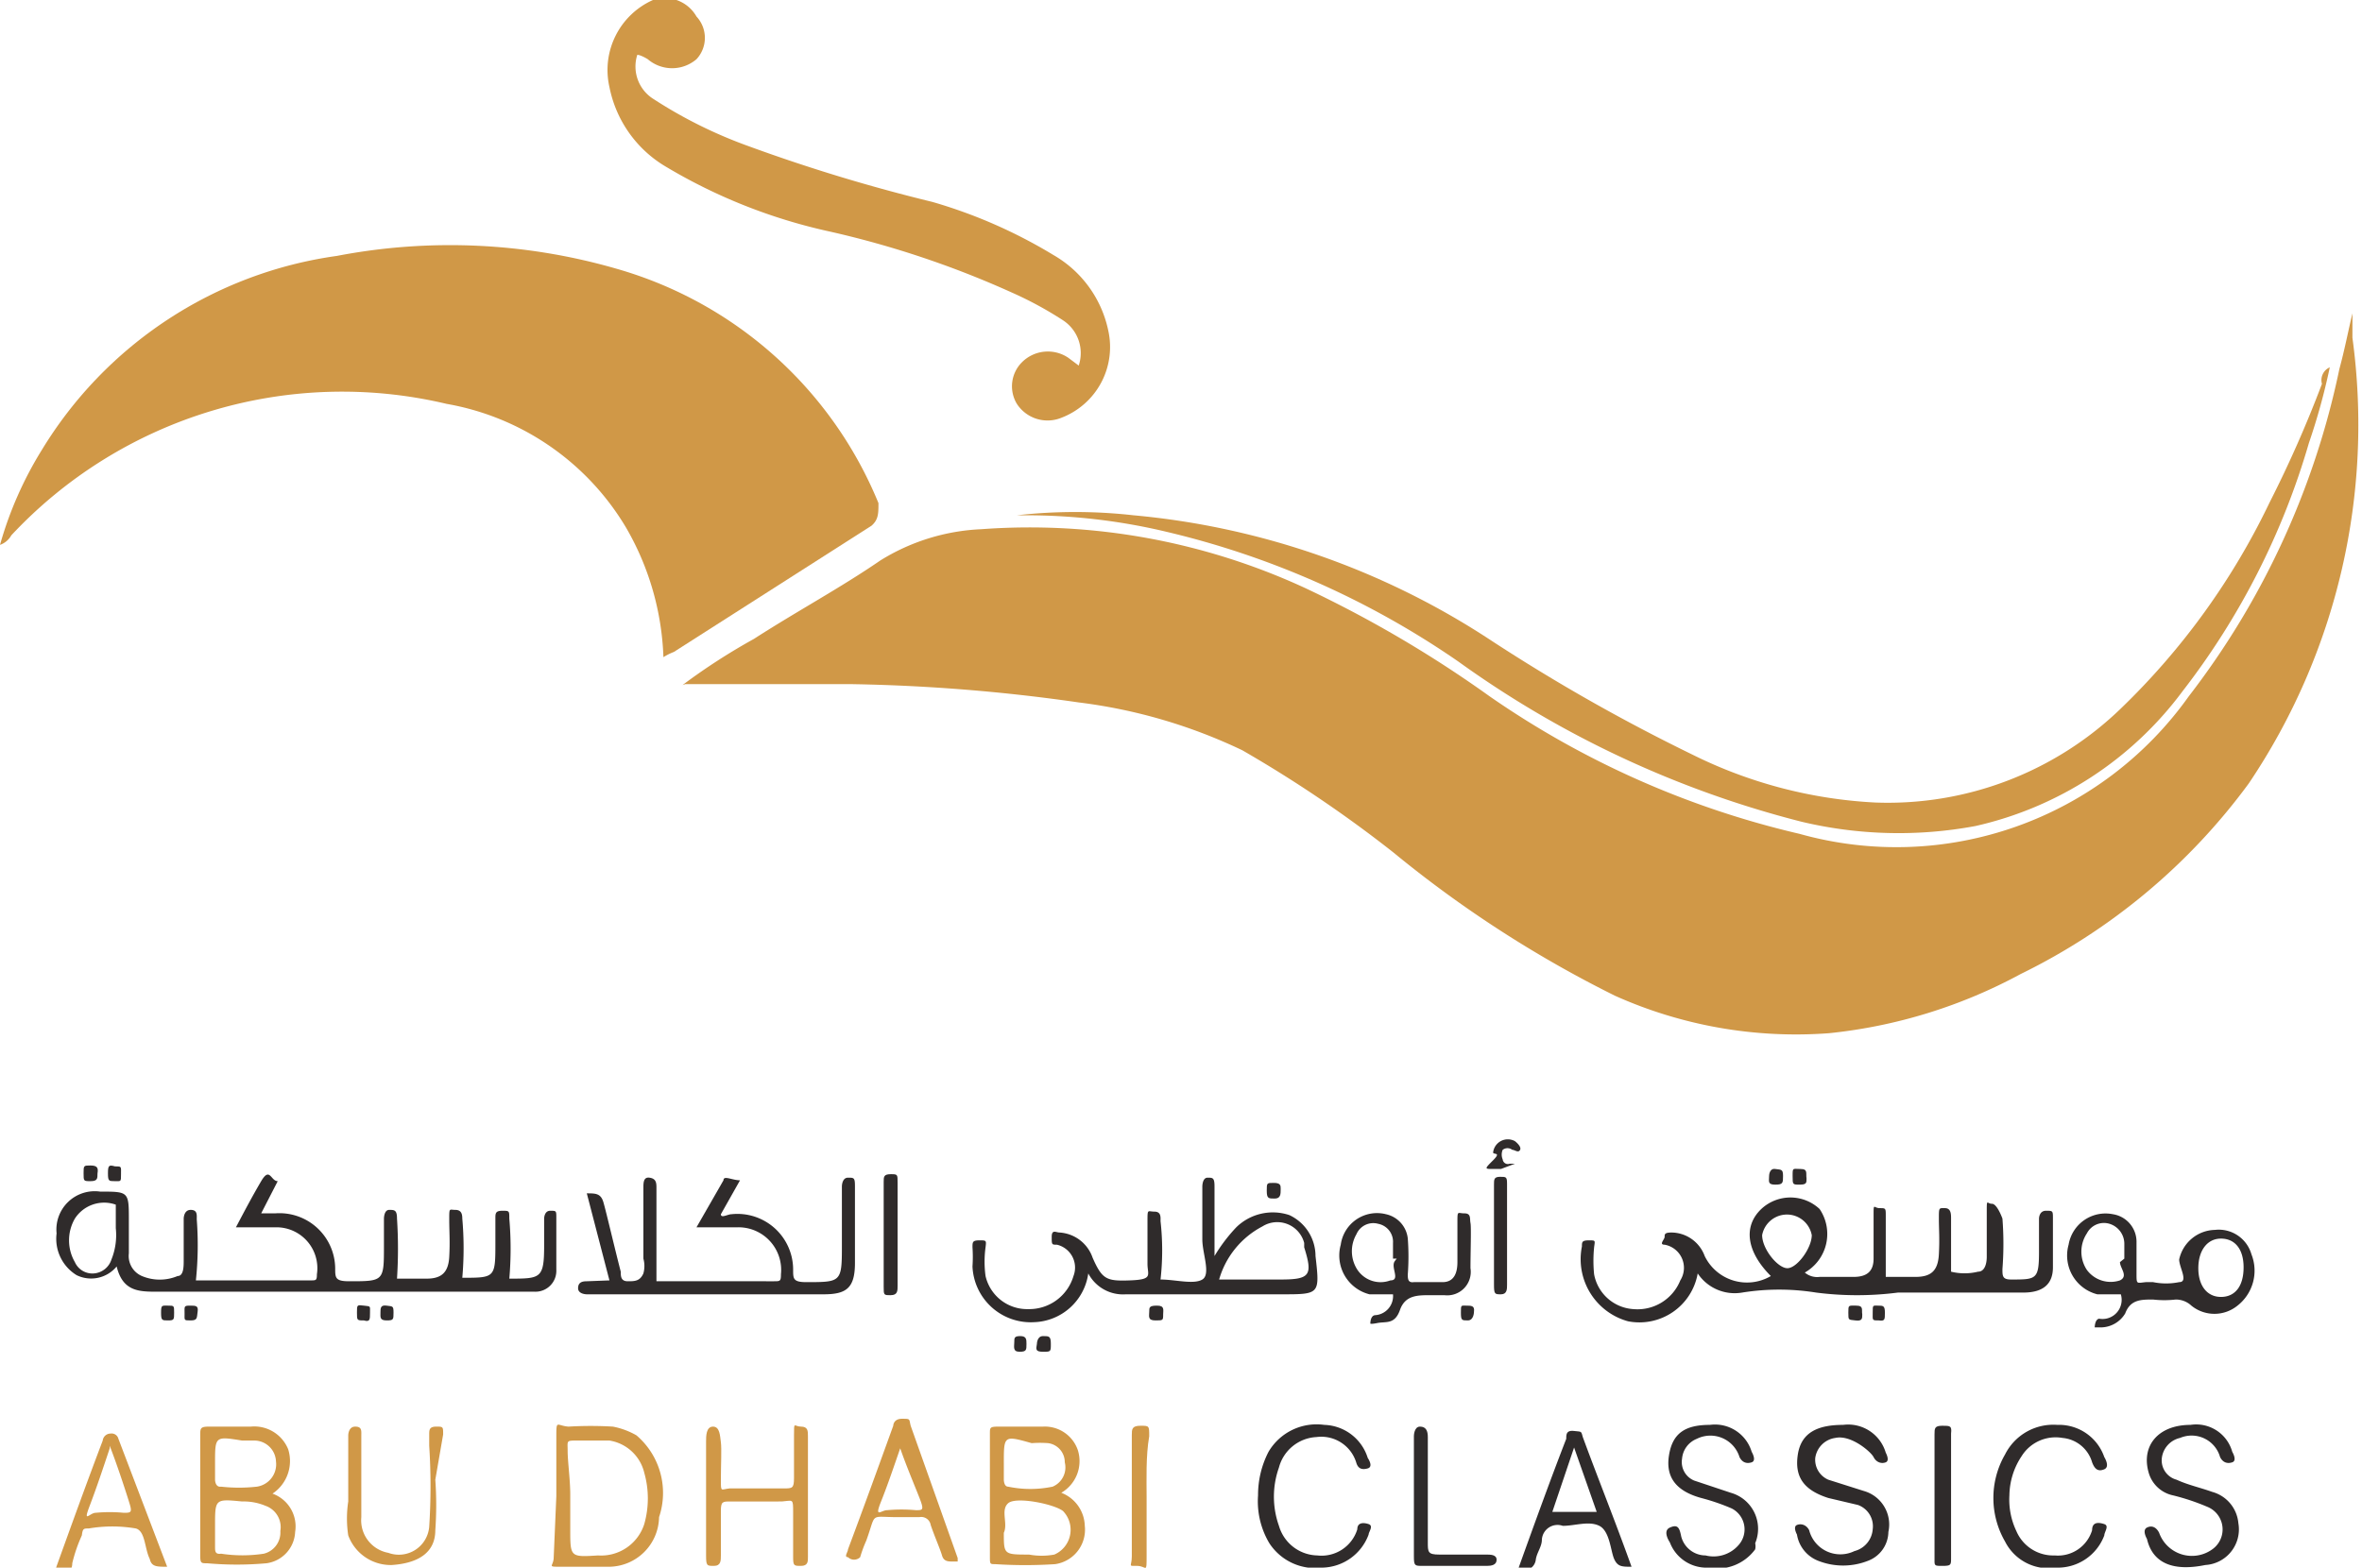 <svg xmlns="http://www.w3.org/2000/svg" viewBox="0 0 27.13 18.01"><defs><style>.cls-1{fill:#d09847;}.cls-2{fill:#2f2b2b;}</style></defs><title>6</title><g id="Layer_2" data-name="Layer 2"><g id="Layer_1-2" data-name="Layer 1"><g id="U8Klex"><path class="cls-1" d="M7.84,7.87a7.16,7.16,0,0,1,.82-.53c.48-.31,1-.59,1.45-.9a2.39,2.39,0,0,1,1.16-.36A7.54,7.54,0,0,1,15,6.76,13.58,13.58,0,0,1,17.11,8a10.36,10.36,0,0,0,3.56,1.58A4.12,4.12,0,0,0,25.14,8a9.23,9.23,0,0,0,1.73-3.76c.06-.22.1-.43.15-.64l0,0c0,.1,0,.19,0,.28A7.38,7.38,0,0,1,25.83,9a7.13,7.13,0,0,1-2.62,2.19,5.88,5.88,0,0,1-2.2.68,5.08,5.08,0,0,1-2.46-.43A13.36,13.36,0,0,1,16,9.79a14.58,14.58,0,0,0-1.73-1.17,6.08,6.08,0,0,0-1.88-.55,20.56,20.56,0,0,0-2.6-.21c-.64,0-1.28,0-1.92,0Z"/><path class="cls-1" d="M0,6.26A4.26,4.26,0,0,1,.48,5.17,4.73,4.73,0,0,1,3.87,2.94a6.88,6.88,0,0,1,3.22.15,4.62,4.62,0,0,1,3,2.69c0,.12,0,.19-.08.26L7.74,7.49a.67.67,0,0,0-.12.06,3.18,3.18,0,0,0-.43-1.49A3,3,0,0,0,5.13,4.64a5.2,5.2,0,0,0-5,1.51A.24.24,0,0,1,0,6.26Z"/><path class="cls-1" d="M26.76,4.22a7.36,7.36,0,0,1-.24.87,8.54,8.54,0,0,1-1.45,2.85,4.08,4.08,0,0,1-2.38,1.55,4.81,4.81,0,0,1-2-.05A11.66,11.66,0,0,1,16.75,7.6,9.89,9.89,0,0,0,13.4,6.11a6.94,6.94,0,0,0-1.64-.19l-.08,0a6,6,0,0,1,1.34,0,8.94,8.94,0,0,1,4.11,1.44,21.08,21.08,0,0,0,2.31,1.31,5.32,5.32,0,0,0,2.1.55,3.85,3.85,0,0,0,2.82-1.08,8.2,8.2,0,0,0,1.71-2.37,13.7,13.7,0,0,0,.6-1.36A.16.16,0,0,1,26.76,4.22Z"/><path class="cls-1" d="M7.32.63a.44.44,0,0,0,.19.51,5.27,5.27,0,0,0,1.09.54,19.69,19.69,0,0,0,2.11.64,5.76,5.76,0,0,1,1.39.61,1.31,1.31,0,0,1,.63.87.87.87,0,0,1-.54,1,.42.42,0,0,1-.51-.16.39.39,0,0,1,.06-.48.42.42,0,0,1,.53-.05l.12.09a.45.45,0,0,0-.18-.52,4.19,4.19,0,0,0-.59-.32,10.92,10.92,0,0,0-2.09-.7,6.28,6.28,0,0,1-1.89-.75A1.37,1.37,0,0,1,7,1a.88.88,0,0,1,.5-1A.42.42,0,0,1,8,.19.36.36,0,0,1,8,.68a.43.43,0,0,1-.56,0S7.36.63,7.32.63Z"/><path class="cls-2" d="M2.25,14.71H3.57c.06,0,.07,0,.07-.07a.47.47,0,0,0-.46-.54H2.71c.1-.19.19-.36.29-.53s.11,0,.19,0L3,13.94h.16a.64.64,0,0,1,.69.63c0,.11,0,.15.16.15.4,0,.4,0,.4-.41V14s0-.1.06-.1.09,0,.09.1a5.35,5.35,0,0,1,0,.69h.34c.17,0,.25-.07.26-.25s0-.29,0-.43,0-.11.07-.11.08.05.08.1a3.87,3.87,0,0,1,0,.68h0c.37,0,.38,0,.38-.38V14c0-.06,0-.09.08-.09s.08,0,.08.09a4,4,0,0,1,0,.69h0c.36,0,.4,0,.4-.38V14s0-.09.07-.09.07,0,.07.08,0,.4,0,.6a.24.24,0,0,1-.25.25H1.81c-.21,0-.4,0-.47-.29a.38.38,0,0,1-.46.1.49.49,0,0,1-.23-.48.44.44,0,0,1,.5-.48c.33,0,.33,0,.33.33,0,.12,0,.25,0,.38a.25.25,0,0,0,.15.26.53.53,0,0,0,.41,0c.07,0,.07-.11.07-.18V14s0-.1.08-.1.07.06.07.11A3.89,3.89,0,0,1,2.25,14.71Zm-.92-.6v-.2s0-.06,0-.07A.4.4,0,0,0,.86,14a.5.5,0,0,0,0,.5.22.22,0,0,0,.22.13.23.23,0,0,0,.2-.16A.75.75,0,0,0,1.33,14.11Z"/><path class="cls-2" d="M19.5,14.63a.68.68,0,0,1-.8.55.74.74,0,0,1-.53-.86c0-.05,0-.07.08-.07s.07,0,.06.08a1.55,1.55,0,0,0,0,.31.49.49,0,0,0,.45.4.53.53,0,0,0,.54-.33.27.27,0,0,0-.18-.41c-.07,0,0-.06,0-.09s0-.05.08-.05a.41.41,0,0,1,.38.27.54.54,0,0,0,.76.23c-.28-.28-.32-.57-.11-.77a.49.49,0,0,1,.67,0,.51.51,0,0,1-.17.73.22.22,0,0,0,.17.05h.39c.16,0,.23-.07.23-.21s0-.33,0-.49,0-.09.07-.09.07,0,.07.09v.7H22c.18,0,.26-.07.27-.26s0-.28,0-.41,0-.12.07-.12.07.07.07.12c0,.2,0,.41,0,.61,0,0,0,0,0,0a.65.65,0,0,0,.31,0c.08,0,.1-.1.1-.17s0-.34,0-.51,0-.1.06-.1S23,14,23,14a3.75,3.75,0,0,1,0,.58c0,.08,0,.12.1.12.29,0,.32,0,.32-.32V14s0-.09.08-.09.08,0,.08.09,0,.37,0,.56-.11.29-.34.29H21.8a3.68,3.68,0,0,1-.94,0,2.68,2.68,0,0,0-.85,0A.51.51,0,0,1,19.5,14.63Zm1.31-.44a.29.29,0,0,0-.57,0c0,.16.18.38.29.38S20.81,14.34,20.81,14.19Z"/><path class="cls-2" d="M13.33,14.7h0c.17,0,.38.06.48,0s0-.3,0-.46v-.61s0-.1.06-.1.08,0,.08.1,0,.26,0,.39v.41a1.89,1.89,0,0,1,.25-.33.6.6,0,0,1,.61-.14.52.52,0,0,1,.3.47c.05.44.05.44-.39.44H12.93a.45.45,0,0,1-.43-.24.65.65,0,0,1-.62.56.67.67,0,0,1-.71-.64,1.62,1.62,0,0,0,0-.22c0-.06,0-.08.08-.08s.08,0,.07.08a1.23,1.23,0,0,0,0,.33.49.49,0,0,0,.49.38.53.53,0,0,0,.52-.38.27.27,0,0,0-.19-.36c-.06,0-.06,0-.06-.09s.05-.05.09-.05a.43.43,0,0,1,.38.29c.11.25.16.27.43.26s.2-.06.2-.19,0-.32,0-.48,0-.12.08-.12.07.07.07.11A3,3,0,0,1,13.33,14.7Zm.66,0h.72c.34,0,.37-.05.27-.37l0-.05a.32.32,0,0,0-.48-.19A1,1,0,0,0,14,14.71Z"/><path class="cls-2" d="M7,14.71l-.26-1c.1,0,.16,0,.19.1s.13.53.2.8c0,.05,0,.11.08.11s.14,0,.18-.09a.32.32,0,0,0,0-.17v-.81c0-.06,0-.13.07-.12s.08.05.08.11c0,.35,0,.71,0,1.08H8.89c.07,0,.08,0,.08-.08a.49.49,0,0,0-.49-.54H8l.31-.54c0-.06.1,0,.19,0l-.22.39c0,.05.08,0,.12,0a.64.64,0,0,1,.71.64c0,.1,0,.14.15.14.4,0,.41,0,.41-.41v-.69s0-.1.07-.1.08,0,.08.1c0,.3,0,.59,0,.88s-.1.36-.36.36H6.74s-.1,0-.1-.07.05-.08.1-.08Z"/><path class="cls-2" d="M24.36,14.87l-.27,0a.46.46,0,0,1-.33-.57.43.43,0,0,1,.51-.35.32.32,0,0,1,.27.31c0,.12,0,.24,0,.37s0,.11.11.1h.08a.75.75,0,0,0,.3,0c.11,0,0-.17,0-.26a.43.43,0,0,1,.41-.34.39.39,0,0,1,.42.28.51.51,0,0,1-.16.59.42.42,0,0,1-.53,0,.26.26,0,0,0-.18-.07,1.15,1.15,0,0,1-.26,0c-.14,0-.26,0-.32.16a.33.33,0,0,1-.27.16s-.08,0-.08,0,0-.09.05-.1A.22.22,0,0,0,24.36,14.87Zm1.41-.31c0-.21-.1-.33-.26-.33s-.26.14-.26.34.1.33.26.33S25.77,14.78,25.77,14.56Zm-1.37-.1v-.17a.24.24,0,0,0-.17-.23.22.22,0,0,0-.26.11.38.38,0,0,0,0,.42.34.34,0,0,0,.38.12c.1-.05,0-.14,0-.21Z"/><path class="cls-1" d="M3.13,17.16a.4.4,0,0,1,.26.44.38.38,0,0,1-.33.36,3.83,3.83,0,0,1-.68,0c-.07,0-.08,0-.08-.09V16.49c0-.08,0-.1.1-.1s.32,0,.48,0a.42.42,0,0,1,.43.26A.45.45,0,0,1,3.13,17.16Zm-.66.37v.24c0,.05,0,.09.07.08a1.62,1.62,0,0,0,.49,0,.25.25,0,0,0,.19-.26.26.26,0,0,0-.17-.29.65.65,0,0,0-.27-.05C2.47,17.22,2.47,17.22,2.47,17.53Zm0-.72V17s0,.09.07.08a1.86,1.86,0,0,0,.41,0,.26.26,0,0,0,.22-.29.25.25,0,0,0-.25-.24l-.14,0C2.47,16.5,2.47,16.5,2.47,16.81Z"/><path class="cls-1" d="M12.19,17.15a.42.42,0,0,1,.27.38.4.4,0,0,1-.34.44,5.3,5.3,0,0,1-.69,0c-.06,0-.06,0-.06-.09V16.47c0-.07,0-.08.1-.08s.34,0,.51,0a.4.4,0,0,1,.4.27A.42.42,0,0,1,12.19,17.15Zm-.37.71a.8.8,0,0,0,.29,0,.31.31,0,0,0,.1-.5c-.1-.08-.54-.17-.63-.09s0,.23-.05.34v0C11.53,17.86,11.53,17.86,11.82,17.86Zm-.29-1.05V17s0,.08.05.08a1.25,1.25,0,0,0,.51,0,.24.24,0,0,0,.14-.28.22.22,0,0,0-.19-.22,1.25,1.25,0,0,0-.19,0C11.53,16.49,11.53,16.49,11.53,16.81Z"/><path class="cls-1" d="M8.11,17.19c0-.21,0-.42,0-.63,0-.06,0-.17.08-.17s.08.11.09.18,0,.28,0,.43,0,.11.1.1H9c.1,0,.12,0,.12-.12s0-.32,0-.49,0-.1.08-.1.08.05.08.11v1.39c0,.05,0,.1-.08.1s-.09,0-.09-.1,0-.34,0-.51,0-.14-.13-.13H8.39c-.09,0-.11,0-.11.11v.51c0,.06,0,.12-.08.12s-.09,0-.09-.12Z"/><path class="cls-2" d="M16,14.87l-.27,0a.46.46,0,0,1-.33-.57.42.42,0,0,1,.52-.35.32.32,0,0,1,.25.28,2.75,2.75,0,0,1,0,.41c0,.05,0,.1.07.09h.33c.14,0,.17-.12.17-.23s0-.3,0-.45,0-.11.08-.11.06.06.07.11,0,.34,0,.52a.27.27,0,0,1-.3.31h-.16c-.15,0-.29,0-.35.17s-.16.13-.26.15-.08,0-.08,0,0-.08.05-.09A.22.22,0,0,0,16,14.87Zm0-.41h0v-.18a.21.21,0,0,0-.17-.22.21.21,0,0,0-.25.12.39.39,0,0,0,0,.39.32.32,0,0,0,.39.14c.12,0,0-.15.05-.22S16.05,14.47,16.05,14.46Z"/><path class="cls-1" d="M6.39,17.19c0-.22,0-.45,0-.67s0-.14.14-.13a4.35,4.35,0,0,1,.51,0,.88.88,0,0,1,.27.1.87.87,0,0,1,.26.94A.58.58,0,0,1,7,18c-.18,0-.37,0-.55,0s-.09,0-.09-.11Zm.16,0v.38c0,.32,0,.32.32.3a.52.52,0,0,0,.53-.36,1.08,1.08,0,0,0,0-.59A.49.49,0,0,0,7,16.55c-.12,0-.24,0-.37,0s-.11,0-.11.12S6.55,17,6.55,17.17Z"/><path class="cls-2" d="M21.17,16.37a.45.45,0,0,1,.49.32s.05.09,0,.11-.11,0-.14-.06-.26-.26-.44-.22a.27.27,0,0,0-.23.23A.25.25,0,0,0,21,17l.41.13a.4.4,0,0,1,.28.47.36.36,0,0,1-.23.33.78.78,0,0,1-.58,0,.39.39,0,0,1-.24-.3s-.05-.09,0-.11.11,0,.14.06a.37.37,0,0,0,.52.24.28.28,0,0,0,.21-.25.26.26,0,0,0-.17-.28L21,17.21c-.28-.09-.39-.24-.35-.5S20.89,16.37,21.17,16.37Z"/><path class="cls-2" d="M25.16,16.37a.43.43,0,0,1,.48.31s.06.1,0,.12-.11,0-.14-.06a.34.34,0,0,0-.46-.22.27.27,0,0,0-.21.24A.23.23,0,0,0,25,17c.13.06.27.09.41.14a.41.41,0,0,1,.3.36.41.41,0,0,1-.38.48c-.34.07-.6,0-.67-.3,0,0-.06-.1,0-.13s.11,0,.14.06a.4.4,0,0,0,.61.19.28.28,0,0,0-.06-.49,2.55,2.55,0,0,0-.39-.13.37.37,0,0,1-.28-.26C24.59,16.61,24.79,16.37,25.16,16.37Z"/><path class="cls-2" d="M19.64,16.37a.44.44,0,0,1,.48.31s.06.1,0,.12-.11,0-.14-.06a.35.35,0,0,0-.49-.21.27.27,0,0,0-.17.23.23.23,0,0,0,.14.25l.42.14a.43.43,0,0,1,.28.58.16.16,0,0,1,0,.07.54.54,0,0,1-.54.21.45.45,0,0,1-.44-.29s-.09-.13,0-.17.11,0,.13.1a.29.29,0,0,0,.28.22.38.38,0,0,0,.38-.12.27.27,0,0,0-.08-.42,2.42,2.42,0,0,0-.35-.12c-.29-.08-.41-.24-.37-.49S19.35,16.37,19.64,16.37Z"/><path class="cls-2" d="M23.08,17.18a.84.84,0,0,0,.08.41.46.46,0,0,0,.44.28.41.41,0,0,0,.43-.29c0-.1.08-.09.14-.07s0,.09,0,.13a.57.57,0,0,1-.55.37.56.56,0,0,1-.59-.3,1,1,0,0,1,0-1,.62.62,0,0,1,.6-.34.55.55,0,0,1,.54.37s.07.11,0,.14-.11,0-.14-.08a.39.39,0,0,0-.34-.28.46.46,0,0,0-.47.21A.83.83,0,0,0,23.08,17.18Z"/><path class="cls-2" d="M14.45,17.18a1.08,1.08,0,0,1,.12-.5.64.64,0,0,1,.64-.31.54.54,0,0,1,.5.38s.07.1,0,.12-.11,0-.13-.06a.42.42,0,0,0-.46-.3.47.47,0,0,0-.43.35,1,1,0,0,0,0,.67.47.47,0,0,0,.44.34.43.43,0,0,0,.46-.3c0-.08.07-.08.13-.06s0,.09,0,.12a.58.58,0,0,1-.53.38.63.63,0,0,1-.61-.28A.94.94,0,0,1,14.45,17.18Z"/><path class="cls-1" d="M5,17a4.09,4.09,0,0,1,0,.58c0,.26-.2.38-.5.4A.52.52,0,0,1,4,17.64a1.29,1.29,0,0,1,0-.39v-.76s0-.1.08-.1.07.05.07.11c0,.31,0,.62,0,.93a.38.38,0,0,0,.31.41.35.35,0,0,0,.47-.3,7.22,7.22,0,0,0,0-.93v-.13c0-.05,0-.09.08-.09s.08,0,.08.09Z"/><path class="cls-1" d="M1.92,18c-.12,0-.18,0-.2-.09v0c-.06-.12-.05-.32-.16-.35a1.61,1.61,0,0,0-.54,0c-.06,0-.07,0-.08.08a1.73,1.73,0,0,0-.11.32c0,.11-.09.13-.2.09.18-.5.36-1,.55-1.5a.09.09,0,0,1,.09-.08.08.08,0,0,1,.09.06Zm-.66-1.36c-.08.24-.15.45-.23.66s0,.08.07.08a1.71,1.71,0,0,1,.32,0c.08,0,.1,0,.07-.1S1.35,16.84,1.26,16.61Z"/><path class="cls-2" d="M18.74,18c-.11,0-.16,0-.2-.09s-.05-.32-.17-.38-.28,0-.42,0a.18.18,0,0,0-.24.16c0,.08-.06.15-.07.23s-.09.15-.2.1c.18-.5.36-1,.55-1.49,0-.05,0-.1.09-.09s.08,0,.1.07C18.36,17,18.55,17.47,18.74,18Zm-.66-1.37-.25.74h.51Z"/><path class="cls-1" d="M11,17.94a0,0,0,0,1-.05,0c-.06,0-.11,0-.13-.07s-.09-.23-.13-.35a.11.11,0,0,0-.13-.09h-.25c-.33,0-.24-.06-.36.27a1.46,1.46,0,0,0-.07.19.1.1,0,0,1-.14,0c-.05,0,0-.06,0-.09.18-.48.35-.95.52-1.42,0,0,0-.08.1-.08s.08,0,.1.08L11,17.9Zm-.65-1.33c-.08.23-.15.44-.23.64s0,.1.07.1a1.82,1.82,0,0,1,.33,0c.07,0,.09,0,.06-.09S10.41,16.85,10.33,16.61Z"/><path class="cls-2" d="M16.24,17.19V16.5s0-.11.07-.11.09.05.09.12v1.21c0,.11,0,.14.13.14h.54c.05,0,.12,0,.12.06s-.06.07-.11.07h-.74c-.09,0-.1,0-.1-.11S16.24,17.42,16.24,17.19Z"/><path class="cls-2" d="M22.22,17.18v-.7c0-.07,0-.1.09-.1s.11,0,.1.09V17.9c0,.08,0,.09-.1.09s-.09,0-.09-.1Z"/><path class="cls-1" d="M13.17,17.2c0,.23,0,.45,0,.67s0,.12-.11.12S13,18,13,17.88V16.49c0-.07,0-.11.1-.11s.1,0,.1.12C13.16,16.73,13.17,17,13.17,17.2Z"/><path class="cls-2" d="M10.31,14.2v.57c0,.06,0,.11-.08.11s-.08,0-.08-.1v-1.2c0-.06,0-.09.08-.09s.08,0,.08.1Z"/><path class="cls-2" d="M17.31,14.2v.56c0,.05,0,.11-.07.11s-.08,0-.08-.11V13.61c0-.06,0-.09.07-.09s.08,0,.08.08Z"/><path class="cls-2" d="M17.24,13.43h-.09c-.1,0-.1,0,0-.1s0-.06,0-.09a.17.17,0,0,1,.25-.13s.08.06.06.1-.06,0-.09,0a.09.09,0,0,0-.11,0,.14.14,0,0,0,0,.11.06.06,0,0,0,.08.05h.06s.09,0,.09,0-.06,0-.09,0Z"/><path class="cls-2" d="M11.91,15.44s0-.09.07-.09.09,0,.09.09,0,.09-.09.09S11.9,15.5,11.91,15.44Z"/><path class="cls-2" d="M20.75,13.54c0,.05,0,.07-.08.07s-.08,0-.08-.1,0-.08.09-.08S20.74,13.48,20.75,13.54Z"/><path class="cls-2" d="M21.39,15.1c0,.05,0,.08-.08.07s-.08,0-.08-.09,0-.08.09-.08S21.38,15.05,21.39,15.1Z"/><path class="cls-2" d="M4.37,15.08c0-.05,0-.09.07-.08s.08,0,.08.08,0,.09-.08.09S4.37,15.13,4.37,15.08Z"/><path class="cls-2" d="M2.18,15c.07,0,.1,0,.09.07s0,.1-.08.1-.07,0-.07-.08S2.11,15,2.18,15Z"/><path class="cls-2" d="M1.12,13.48c0,.06,0,.09-.08.09s-.08,0-.08-.09,0-.09.08-.09S1.13,13.42,1.12,13.48Z"/><path class="cls-2" d="M20.32,13.51s0-.09.07-.08.09,0,.09.08,0,.1-.09.1S20.32,13.57,20.32,13.51Z"/><path class="cls-2" d="M14.71,13.66c0,.06,0,.11-.07.11s-.09,0-.09-.09,0-.09.08-.09S14.71,13.62,14.71,13.66Z"/><path class="cls-2" d="M13.36,15.1c0,.07,0,.07-.09.07s-.07-.05-.07-.1,0-.07.09-.07S13.36,15.05,13.36,15.1Z"/><path class="cls-2" d="M1.32,13.4c.08,0,.07,0,.07.09s0,.08-.07.08-.08,0-.08-.09S1.25,13.38,1.32,13.4Z"/><path class="cls-2" d="M11.79,15.44c0,.07,0,.09-.08.09s-.06-.06-.06-.11,0-.07.07-.07S11.79,15.39,11.79,15.44Z"/><path class="cls-2" d="M21.58,15.17c-.08,0-.07,0-.07-.09s0-.08.06-.08.08,0,.08.08S21.65,15.18,21.58,15.17Z"/><path class="cls-2" d="M16.93,15.07s0,.1-.07.1-.08,0-.08-.09,0-.08.06-.08S16.94,15,16.93,15.07Z"/><path class="cls-2" d="M4.18,15.17c-.08,0-.08,0-.08-.09s0-.09.08-.08.07,0,.07.08S4.25,15.19,4.18,15.17Z"/><path class="cls-2" d="M1.93,15C2,15,2,15,2,15.08s0,.09-.07.09-.08,0-.08-.09S1.86,15,1.93,15Z"/><path class="cls-1" d="M7.84,7.88l0,0h0l0,0Z"/></g></g></g></svg>